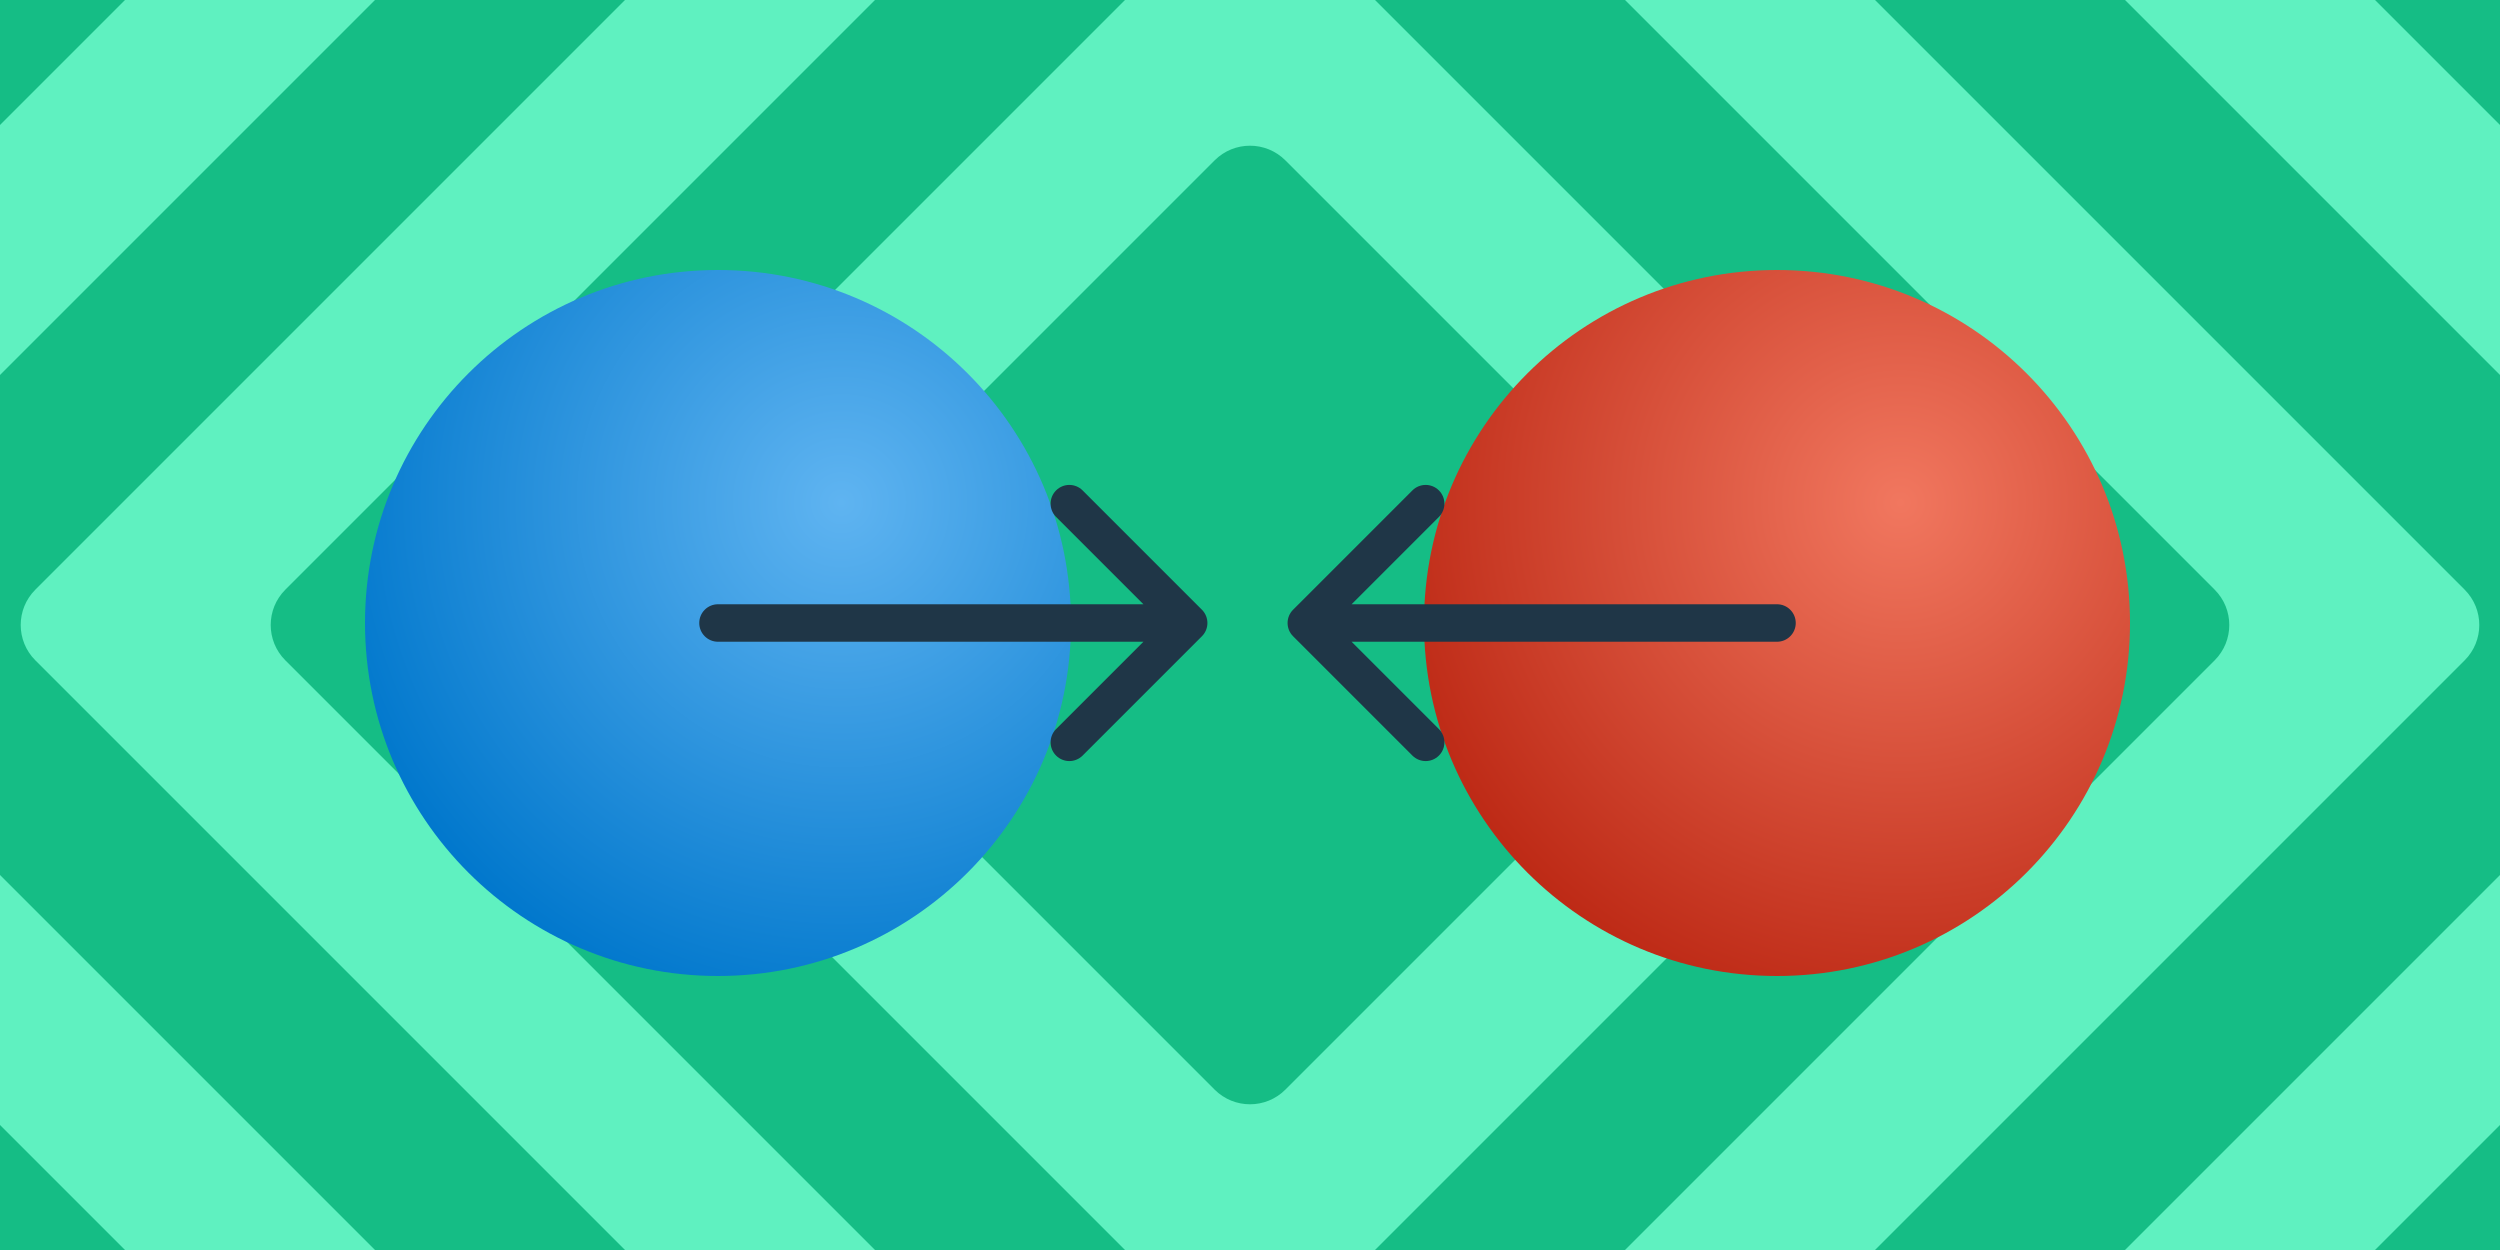 <svg width="500" height="250" viewBox="0 0 500 250" fill="none" xmlns="http://www.w3.org/2000/svg">
<rect width="500" height="250" fill="#15BD85"/>
<path d="M500 25V225L475 250H25L0 225V25L25 0H475L500 25Z" fill="#5FF1C0"/>
<path d="M500 75V175L425 250H75L0 175V75L75 0H425L500 75Z" fill="#15BD85"/>
<path d="M492.929 117.929C496.834 121.834 496.834 128.166 492.929 132.071L375 250H125L7.071 132.071C3.166 128.166 3.166 121.834 7.071 117.929L125 0H375L492.929 117.929Z" fill="#5FF1C0"/>
<path d="M442.929 117.929C446.834 121.834 446.834 128.166 442.929 132.071L325 250H175L57.071 132.071C53.166 128.166 53.166 121.834 57.071 117.929L175 0H325L442.929 117.929Z" fill="#15BD85"/>
<path d="M392.929 117.929C396.834 121.834 396.834 128.166 392.929 132.071L275 250H225L107.071 132.071C103.166 128.166 103.166 121.834 107.071 117.929L225 0H275L392.929 117.929Z" fill="#5FF1C0"/>
<path d="M242.929 32.071C246.834 28.166 253.166 28.166 257.071 32.071L342.929 117.929C346.834 121.834 346.834 128.166 342.929 132.071L257.071 217.929C253.166 221.834 246.834 221.834 242.929 217.929L157.071 132.071C153.166 128.166 153.166 121.834 157.071 117.929L242.929 32.071Z" fill="#15BD85"/>
<g filter="url(#filter0_d_538_1451)">
<circle cx="143.6" cy="124.6" r="70.6" fill="url(#paint0_radial_538_1451)"/>
<path d="M143.6 120.85C141.529 120.85 139.85 122.529 139.85 124.6C139.85 126.671 141.529 128.35 143.6 128.35V124.6V120.85ZM240.385 127.251C241.85 125.787 241.85 123.413 240.385 121.948L216.52 98.083C215.056 96.619 212.682 96.619 211.217 98.083C209.753 99.548 209.753 101.922 211.217 103.387L232.43 124.6L211.217 145.813C209.753 147.277 209.753 149.652 211.217 151.116C212.682 152.581 215.056 152.581 216.52 151.116L240.385 127.251ZM143.6 124.6V128.35H237.734V124.6V120.85H143.6V124.6Z" fill="#1F3647"/>
<circle cx="355.4" cy="124.6" r="70.6" fill="url(#paint1_radial_538_1451)"/>
<path d="M355.4 128.35C357.471 128.35 359.15 126.671 359.15 124.6C359.15 122.529 357.471 120.85 355.4 120.85V124.6V128.35ZM258.615 121.948C257.15 123.413 257.15 125.787 258.615 127.251L282.48 151.116C283.944 152.581 286.319 152.581 287.783 151.116C289.248 149.652 289.248 147.277 287.783 145.813L266.57 124.6L287.783 103.387C289.248 101.922 289.248 99.548 287.783 98.083C286.319 96.619 283.944 96.619 282.48 98.083L258.615 121.948ZM355.4 124.6V120.85L261.267 120.85V124.6V128.35H355.4V124.6Z" fill="#1F3647"/>
</g>
<defs>
<filter id="filter0_d_538_1451" x="53" y="34" width="393" height="181.2" filterUnits="userSpaceOnUse" color-interpolation-filters="sRGB">
<feFlood flood-opacity="0" result="BackgroundImageFix"/>
<feColorMatrix in="SourceAlpha" type="matrix" values="0 0 0 0 0 0 0 0 0 0 0 0 0 0 0 0 0 0 127 0" result="hardAlpha"/>
<feOffset/>
<feGaussianBlur stdDeviation="10"/>
<feComposite in2="hardAlpha" operator="out"/>
<feColorMatrix type="matrix" values="0 0 0 0 0.373 0 0 0 0 0.945 0 0 0 0 0.753 0 0 0 1 0"/>
<feBlend mode="normal" in2="BackgroundImageFix" result="effect1_dropShadow_538_1451"/>
<feBlend mode="normal" in="SourceGraphic" in2="effect1_dropShadow_538_1451" result="shape"/>
</filter>
<radialGradient id="paint0_radial_538_1451" cx="0" cy="0" r="1" gradientUnits="userSpaceOnUse" gradientTransform="translate(168.31 100.596) rotate(136.081) scale(105.853)">
<stop stop-color="#5FB4F1"/>
<stop offset="1" stop-color="#0077CC"/>
</radialGradient>
<radialGradient id="paint1_radial_538_1451" cx="0" cy="0" r="1" gradientUnits="userSpaceOnUse" gradientTransform="translate(380.11 100.596) rotate(136.081) scale(105.853)">
<stop stop-color="#F1775F"/>
<stop offset="1" stop-color="#BD2915"/>
</radialGradient>
</defs>
</svg>
